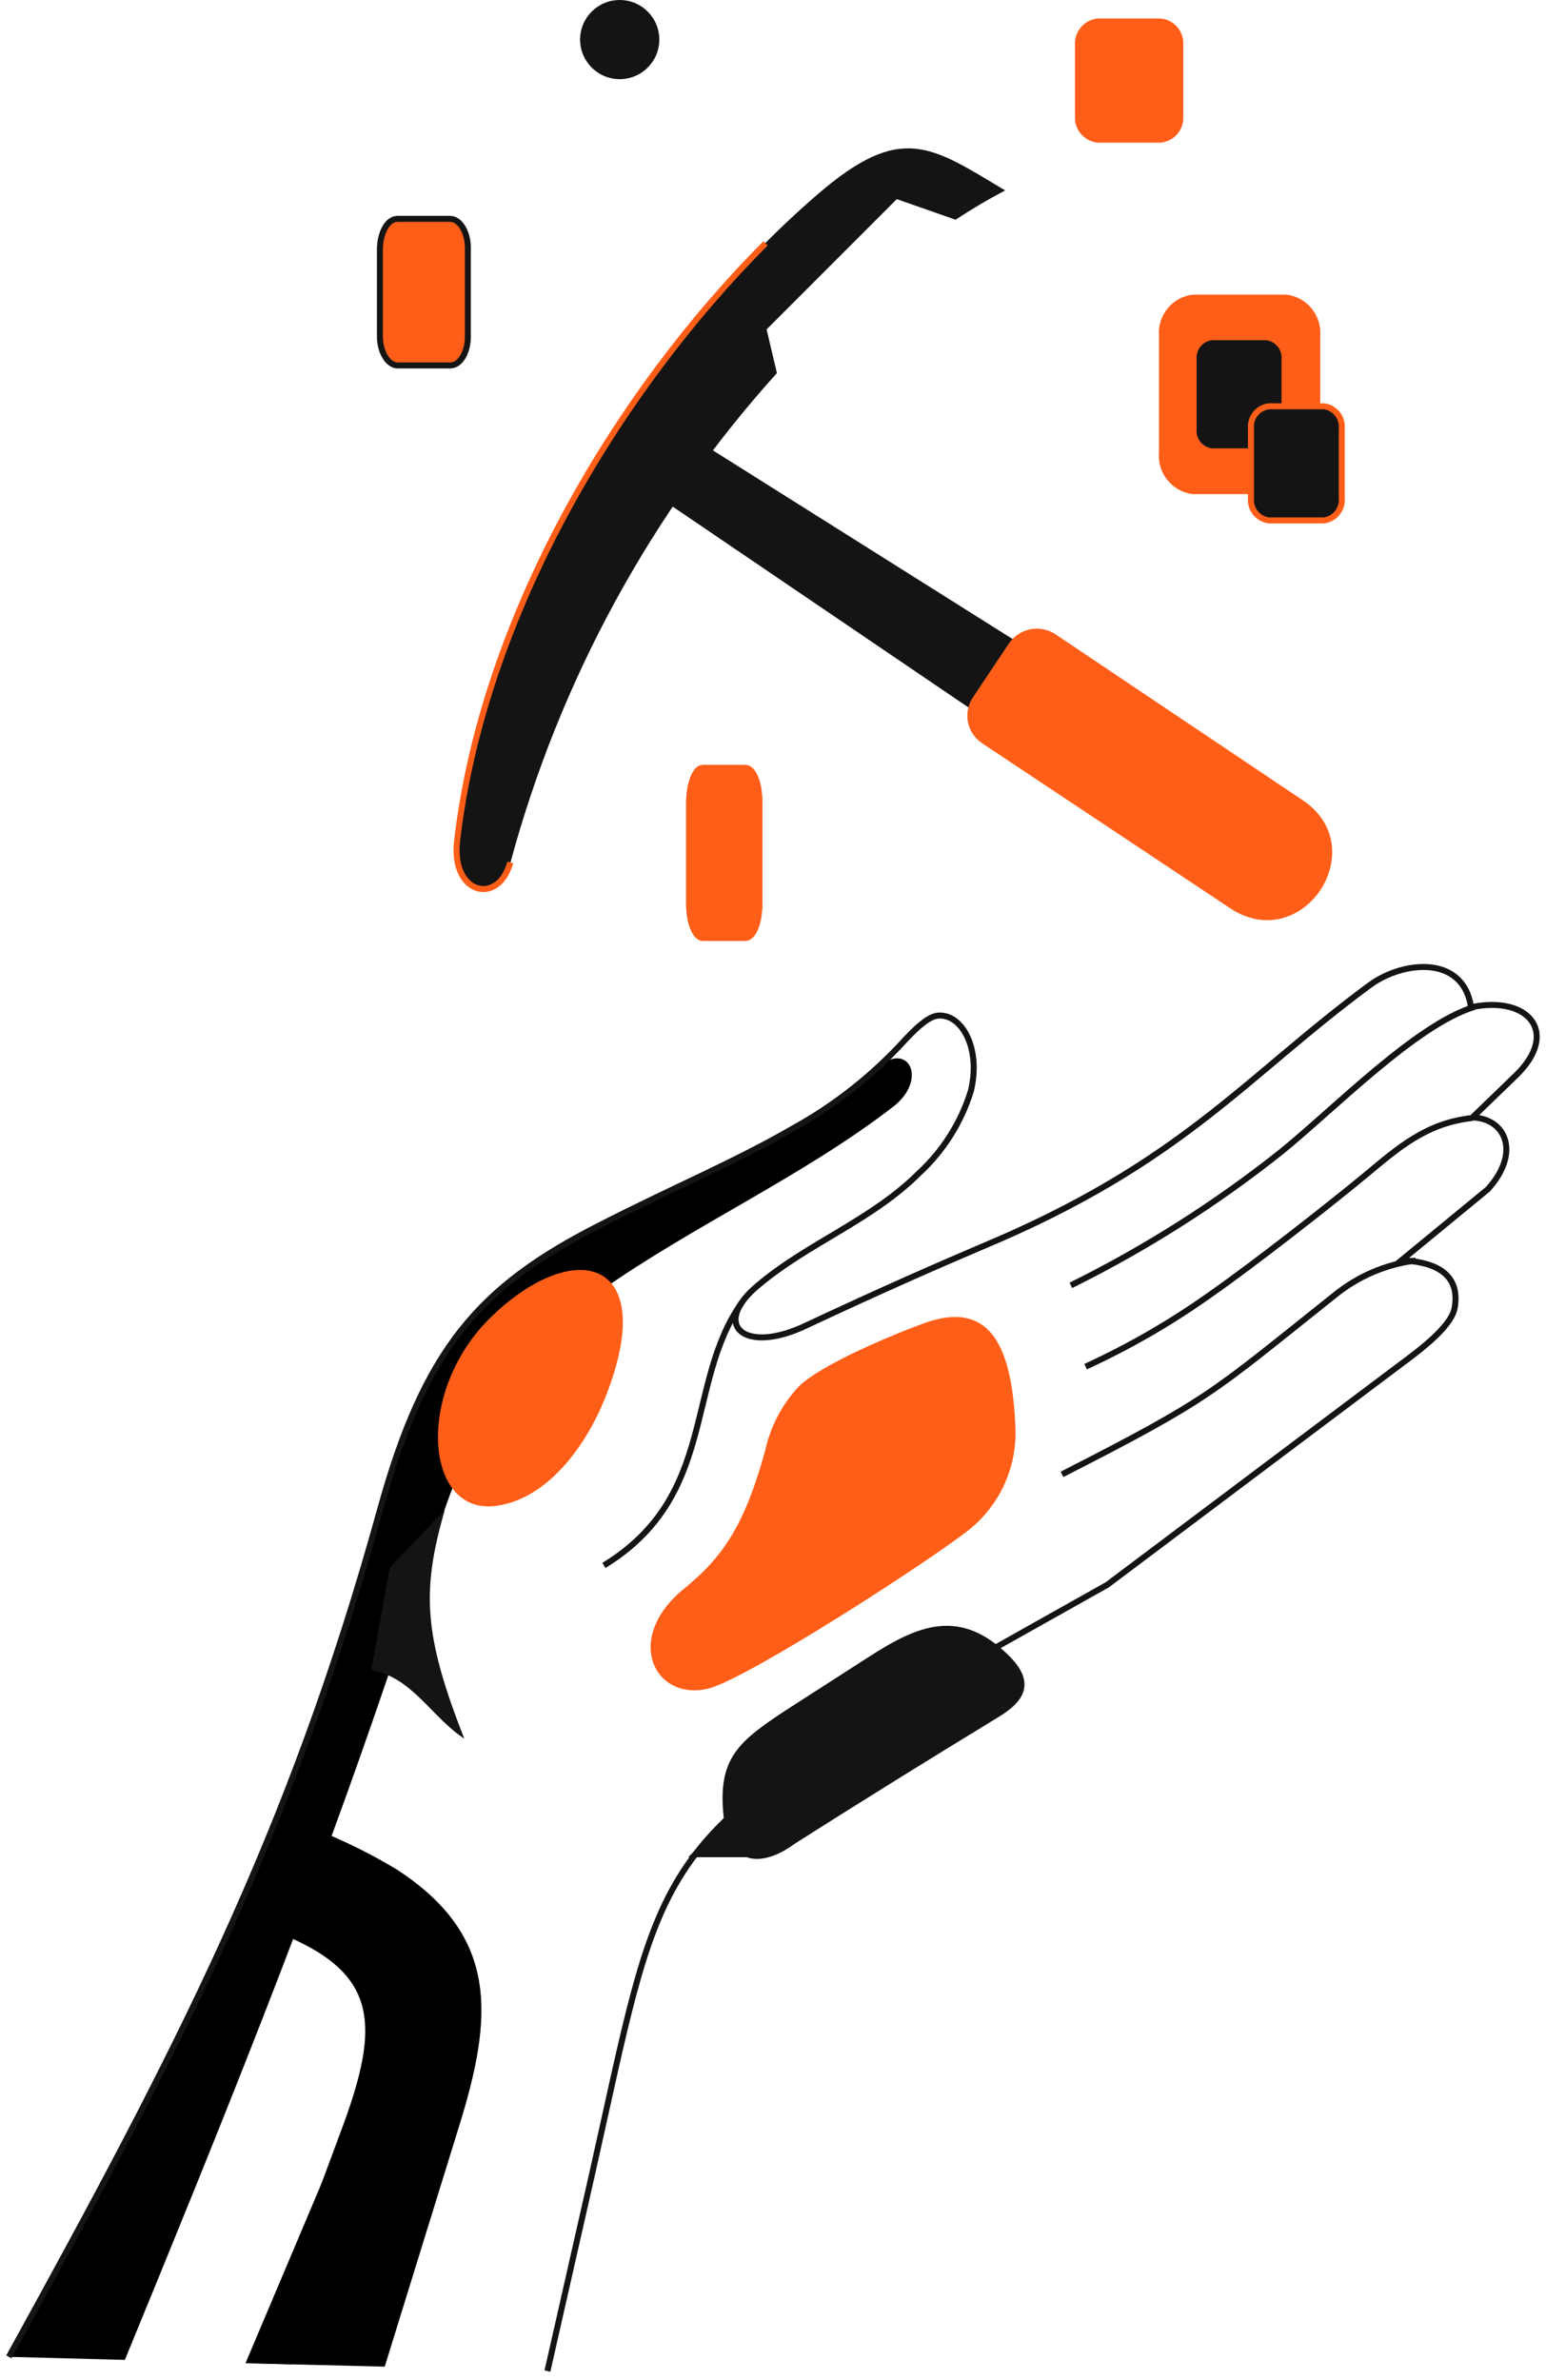 <svg width="258" height="397" viewBox="0 0 258 397" fill="none" xmlns="http://www.w3.org/2000/svg">
<g clipPath="url(#clip0_705_20502)">
<path fillRule="evenodd" clipRule="evenodd" d="M1.482 393.152L20.838 393.655C37.348 353.478 51.813 317.802 65.063 278.691C69.717 264.953 72.918 255.005 75.942 247.071C81.87 231.971 86.731 224.954 100.129 215.391C115.928 204.289 133.891 196.295 149.038 184.63C154.966 180.041 151.557 173.438 146.311 178.175C142.015 182.123 137.246 185.524 132.112 188.301C122.36 193.926 112.401 198.012 99.981 204.377C79.854 214.651 70.784 225.102 63.433 251.749C48.405 306.196 29.582 342.198 1.482 393.152Z" fill="url(#paint0_linear_705_20502)"/>
<path fillRule="evenodd" clipRule="evenodd" d="M40.965 394.217L64.204 394.779L76.712 354.366C82.255 336.394 83.322 322.923 66.16 311.821C59.94 308.078 53.292 305.096 46.359 302.938C44.077 308.86 44.077 308.475 41.557 314.219C64.441 325.795 64.589 335.358 56.023 358.629L40.965 394.217Z" fill="url(#paint1_linear_705_20502)"/>
<path fillRule="evenodd" clipRule="evenodd" d="M42.506 394.217L48.642 394.394L62.603 355.668C71.495 331.095 67.612 325.38 41.676 313.952C40.224 317.475 40.698 316.321 39.157 319.874C62.277 326.89 64.589 334.677 57.208 354.662L42.506 394.217Z" fill="url(#paint2_linear_705_20502)"/>
<path d="M1.482 393.151C29.582 342.197 48.405 306.195 63.433 251.807C70.784 225.161 79.854 214.65 99.981 204.436C112.401 198.071 122.36 193.985 132.112 188.36C139.286 184.43 145.749 179.326 151.231 173.26C153.276 171.128 155.085 169.5 156.626 169.411C160.539 169.174 163.74 174.888 162.021 181.994C160.403 187.218 157.439 191.925 153.425 195.643C145.421 203.637 134.869 207.308 126.392 214.502C118.537 221.105 124.346 226.079 134.721 221.016C147.378 215.095 156.389 211.157 163.888 207.959C197.324 193.985 207.728 179.714 228.566 164.348C234.109 160.262 244.187 159.226 245.491 168.019C255.036 166.006 260.312 172.194 253.079 179.3L245.728 186.405C251.301 186.583 253.821 192.327 248.278 198.396L233.872 210.239C241.164 210.565 243.535 213.644 242.764 218.144C242.171 221.579 235.976 225.901 233.279 227.944L184.785 264.361C174.263 270.282 163.71 276.203 153.158 282.125C108.281 307.35 110 313.005 98.795 362.715L91.355 395.52" stroke="#141414" strokeWidth="3" strokeLinecap="round" strokeLinejoin="round"/>
<path d="M246.054 167.96C236.332 170.921 222.667 184.954 213.834 192.119C202.948 200.771 191.174 208.244 178.709 214.413" stroke="#141414" strokeWidth="3" strokeLinecap="round" strokeLinejoin="round"/>
<path d="M245.728 186.494C238.051 187.323 233.457 191.379 227.943 195.968C221.244 201.505 209.062 210.979 202.511 215.568C195.812 220.378 188.665 224.532 181.169 227.973" stroke="#141414" strokeWidth="3" strokeLinecap="round" strokeLinejoin="round"/>
<path d="M236.243 210.269C231.296 210.896 226.623 212.896 222.756 216.042C202.007 232.533 202.333 233.125 177.227 245.945" stroke="#141414" strokeWidth="3" strokeLinecap="round" strokeLinejoin="round"/>
<path d="M123.753 217.345C114.268 230.846 119.752 249.527 100.781 261.133" stroke="#141414" strokeWidth="3" strokeMiterlimit="10" strokeLinecap="round"/>
<path fillRule="evenodd" clipRule="evenodd" d="M74.222 251.896C70.369 265.279 70.636 272.621 77.483 290.03C72.029 286.448 68.739 279.727 61.951 278.602L65.063 261.46L74.222 251.896Z" fill="#141414"/>
<path fillRule="evenodd" clipRule="evenodd" d="M121.234 302.761C120.315 293.612 123.516 290.918 131.282 285.796L145.095 276.914C153.425 271.526 160.153 268.654 168.157 276.677C172.573 281.148 169.965 283.842 166.111 286.152C154.759 293.08 143.554 300.008 132.261 307.202C128.437 310.044 122.123 312.087 121.234 302.761Z" fill="#141414" stroke="#141414" strokeMiterlimit="10"/>
<path fillRule="evenodd" clipRule="evenodd" d="M121.412 304.063L124.909 309.304H116.076L121.412 304.063Z" fill="#141414" stroke="#141414" strokeLinecap="round" strokeLinejoin="round"/>
<path fillRule="evenodd" clipRule="evenodd" d="M85.19 143.86C93.387 113.541 108.619 85.577 129.652 62.233L127.933 54.95L149.66 33.219L159.472 36.653C162.143 34.886 164.904 33.255 167.741 31.768C155.322 24.337 150.401 20.399 136.44 32.419C108.547 56.49 81.01 98.236 76.179 140.366C75.29 149.1 83.204 151.054 85.19 143.86Z" fill="#141414"/>
<path fillRule="evenodd" clipRule="evenodd" d="M105.05 79.613L105.702 73.336L111.185 70.228L219.021 138.087L216.472 145.755L210.425 151.143L105.05 79.613Z" fill="#141414"/>
<path fillRule="evenodd" clipRule="evenodd" d="M162.851 116.503L168.779 107.621C169.522 106.522 170.663 105.753 171.963 105.476C173.262 105.2 174.618 105.439 175.745 106.141L217.006 133.824C228.536 141.344 217.184 158.664 205.653 151.144L164.155 123.55C163.599 123.179 163.124 122.7 162.756 122.142C162.389 121.584 162.137 120.958 162.015 120.301C161.894 119.645 161.905 118.97 162.048 118.318C162.192 117.666 162.465 117.049 162.851 116.503Z" fill="#FF5E18" stroke="#FF5E18" strokeMiterlimit="10"/>
<path d="M103.419 13.205C107.07 13.205 110.029 10.249 110.029 6.602C110.029 2.956 107.07 0 103.419 0C99.769 0 96.809 2.956 96.809 6.602C96.809 10.249 99.769 13.205 103.419 13.205Z" fill="#141414"/>
<path d="M127.755 40.591C103.093 65.313 80.595 102.765 76.268 140.366C75.29 149.248 83.204 151.054 85.16 143.86" stroke="#FF5E18" strokeWidth="3" strokeLinecap="round" strokeLinejoin="round"/>
<path d="M155.914 105.815L129.741 89.176" stroke="#141414" strokeWidth="3" strokeMiterlimit="10" strokeLinecap="round"/>
<path fillRule="evenodd" clipRule="evenodd" d="M66.368 36.506H75.112C76.712 36.506 78.076 38.667 78.076 41.332V56.135C78.076 58.8 76.801 60.961 75.112 60.961H66.368C64.796 60.961 63.403 58.8 63.403 56.135V41.332C63.522 38.667 64.678 36.506 66.368 36.506Z" fill="#FF5E18" stroke="#141414" strokeWidth="3" strokeMiterlimit="10"/>
<path fillRule="evenodd" clipRule="evenodd" d="M199.043 49.651H214.664C216.179 49.844 217.561 50.614 218.522 51.8C219.483 52.986 219.949 54.496 219.822 56.017V75.558C219.949 77.078 219.483 78.588 218.522 79.774C217.561 80.96 216.179 81.73 214.664 81.923H199.043C197.533 81.723 196.158 80.95 195.204 79.765C194.249 78.58 193.788 77.073 193.915 75.558V56.017C193.788 54.501 194.249 52.994 195.204 51.809C196.158 50.624 197.533 49.851 199.043 49.651Z" fill="#FF5E18" stroke="#FF5E18" strokeMiterlimit="10"/>
<path fillRule="evenodd" clipRule="evenodd" d="M202.155 56.253H211.403C212.287 56.378 213.088 56.839 213.64 57.539C214.192 58.24 214.453 59.126 214.368 60.013V71.53C214.453 72.417 214.192 73.303 213.64 74.004C213.088 74.704 212.287 75.165 211.403 75.29H202.155C201.272 75.165 200.471 74.704 199.919 74.004C199.367 73.303 199.106 72.417 199.191 71.53V60.013C199.106 59.126 199.367 58.24 199.919 57.539C200.471 56.839 201.272 56.378 202.155 56.253Z" fill="#141414" stroke="#FF5E18" strokeMiterlimit="10"/>
<path fillRule="evenodd" clipRule="evenodd" d="M211.73 67.77H220.948C221.835 67.889 222.64 68.348 223.194 69.05C223.747 69.752 224.005 70.642 223.912 71.531V83.048C224.005 83.936 223.747 84.826 223.194 85.528C222.64 86.23 221.835 86.689 220.948 86.808H211.73C210.843 86.689 210.037 86.23 209.484 85.528C208.93 84.826 208.673 83.936 208.765 83.048V71.531C208.673 70.642 208.93 69.752 209.484 69.05C210.037 68.348 210.843 67.889 211.73 67.77Z" fill="#141414" stroke="#FF5E18" strokeWidth="3" strokeMiterlimit="10"/>
<path fillRule="evenodd" clipRule="evenodd" d="M117.292 128.109H124.406C125.68 128.109 126.718 130.626 126.718 133.735V150.818C126.718 153.927 125.68 156.443 124.406 156.443H117.292C116.047 156.443 115.009 153.927 115.009 150.818V133.735C115.069 130.626 116.047 128.109 117.292 128.109Z" fill="#FF5E18" stroke="#FF5E18" strokeMiterlimit="10"/>
<path fillRule="evenodd" clipRule="evenodd" d="M117.292 128.109H124.406C125.68 128.109 126.718 130.626 126.718 133.735V150.818C126.718 153.927 125.68 156.443 124.406 156.443H117.292C116.047 156.443 115.009 153.927 115.009 150.818V133.735C115.069 130.626 116.047 128.109 117.292 128.109Z" fill="#FF5E18" stroke="#FF5E18" strokeMiterlimit="10"/>
<path fillRule="evenodd" clipRule="evenodd" d="M183.244 3.582H193.619C194.584 3.665 195.477 4.125 196.104 4.863C196.732 5.6 197.042 6.555 196.968 7.52V19.363C197.042 20.327 196.732 21.282 196.104 22.02C195.477 22.757 194.584 23.217 193.619 23.3H183.244C182.282 23.21 181.393 22.747 180.767 22.012C180.142 21.276 179.828 20.326 179.895 19.363V7.52C179.828 6.557 180.142 5.606 180.767 4.87C181.393 4.135 182.282 3.672 183.244 3.582Z" fill="#FF5E18" stroke="#FF5E18" strokeMiterlimit="10"/>
<path fillRule="evenodd" clipRule="evenodd" d="M101.048 233.037C97.609 241.682 91.148 249.942 83.056 251.156C70.873 253.11 69.154 232.208 81.84 219.802C95.89 206.094 110.207 209.854 101.048 233.037Z" fill="#FF5E18"/>
<path fillRule="evenodd" clipRule="evenodd" d="M154.492 220.631C165.933 216.634 168.957 225.842 169.461 238.188C169.589 241.381 168.976 244.561 167.67 247.478C166.364 250.395 164.4 252.971 161.932 255.005C156.003 259.831 125.147 279.816 118.299 281.651C109.199 283.931 103.894 273.243 114.268 264.923C120.73 259.624 124.257 254.383 127.696 241.978C128.548 238.044 130.43 234.407 133.15 231.438C136.914 227.559 149.69 222.348 154.492 220.631Z" fill="#FF5E18"/>
</g>
<defs>
<linearGradient id="paint0_linear_705_20502" x1="59.502" y1="278" x2="50.502" y2="383.5" gradientUnits="userSpaceOnUse">
<stop stopColor="#141414"/>
<stop offset="1" stopColor="white" stopOpacity="0"/>
</linearGradient>
<linearGradient id="paint1_linear_705_20502" x1="56" y1="312" x2="75.5" y2="387.5" gradientUnits="userSpaceOnUse">
<stop stopColor="#FF5E18"/>
<stop offset="1" stopColor="#343434" stopOpacity="0"/>
</linearGradient>
<linearGradient id="paint2_linear_705_20502" x1="53" y1="328.5" x2="52.989" y2="378.5" gradientUnits="userSpaceOnUse">
<stop stopColor="#141414"/>
<stop offset="1" stopColor="white" stopOpacity="0"/>
</linearGradient>
<clipPath id="clip0_705_20502">
<rect width="258" height="397" fill="white"/>
</clipPath>
</defs>
</svg>
